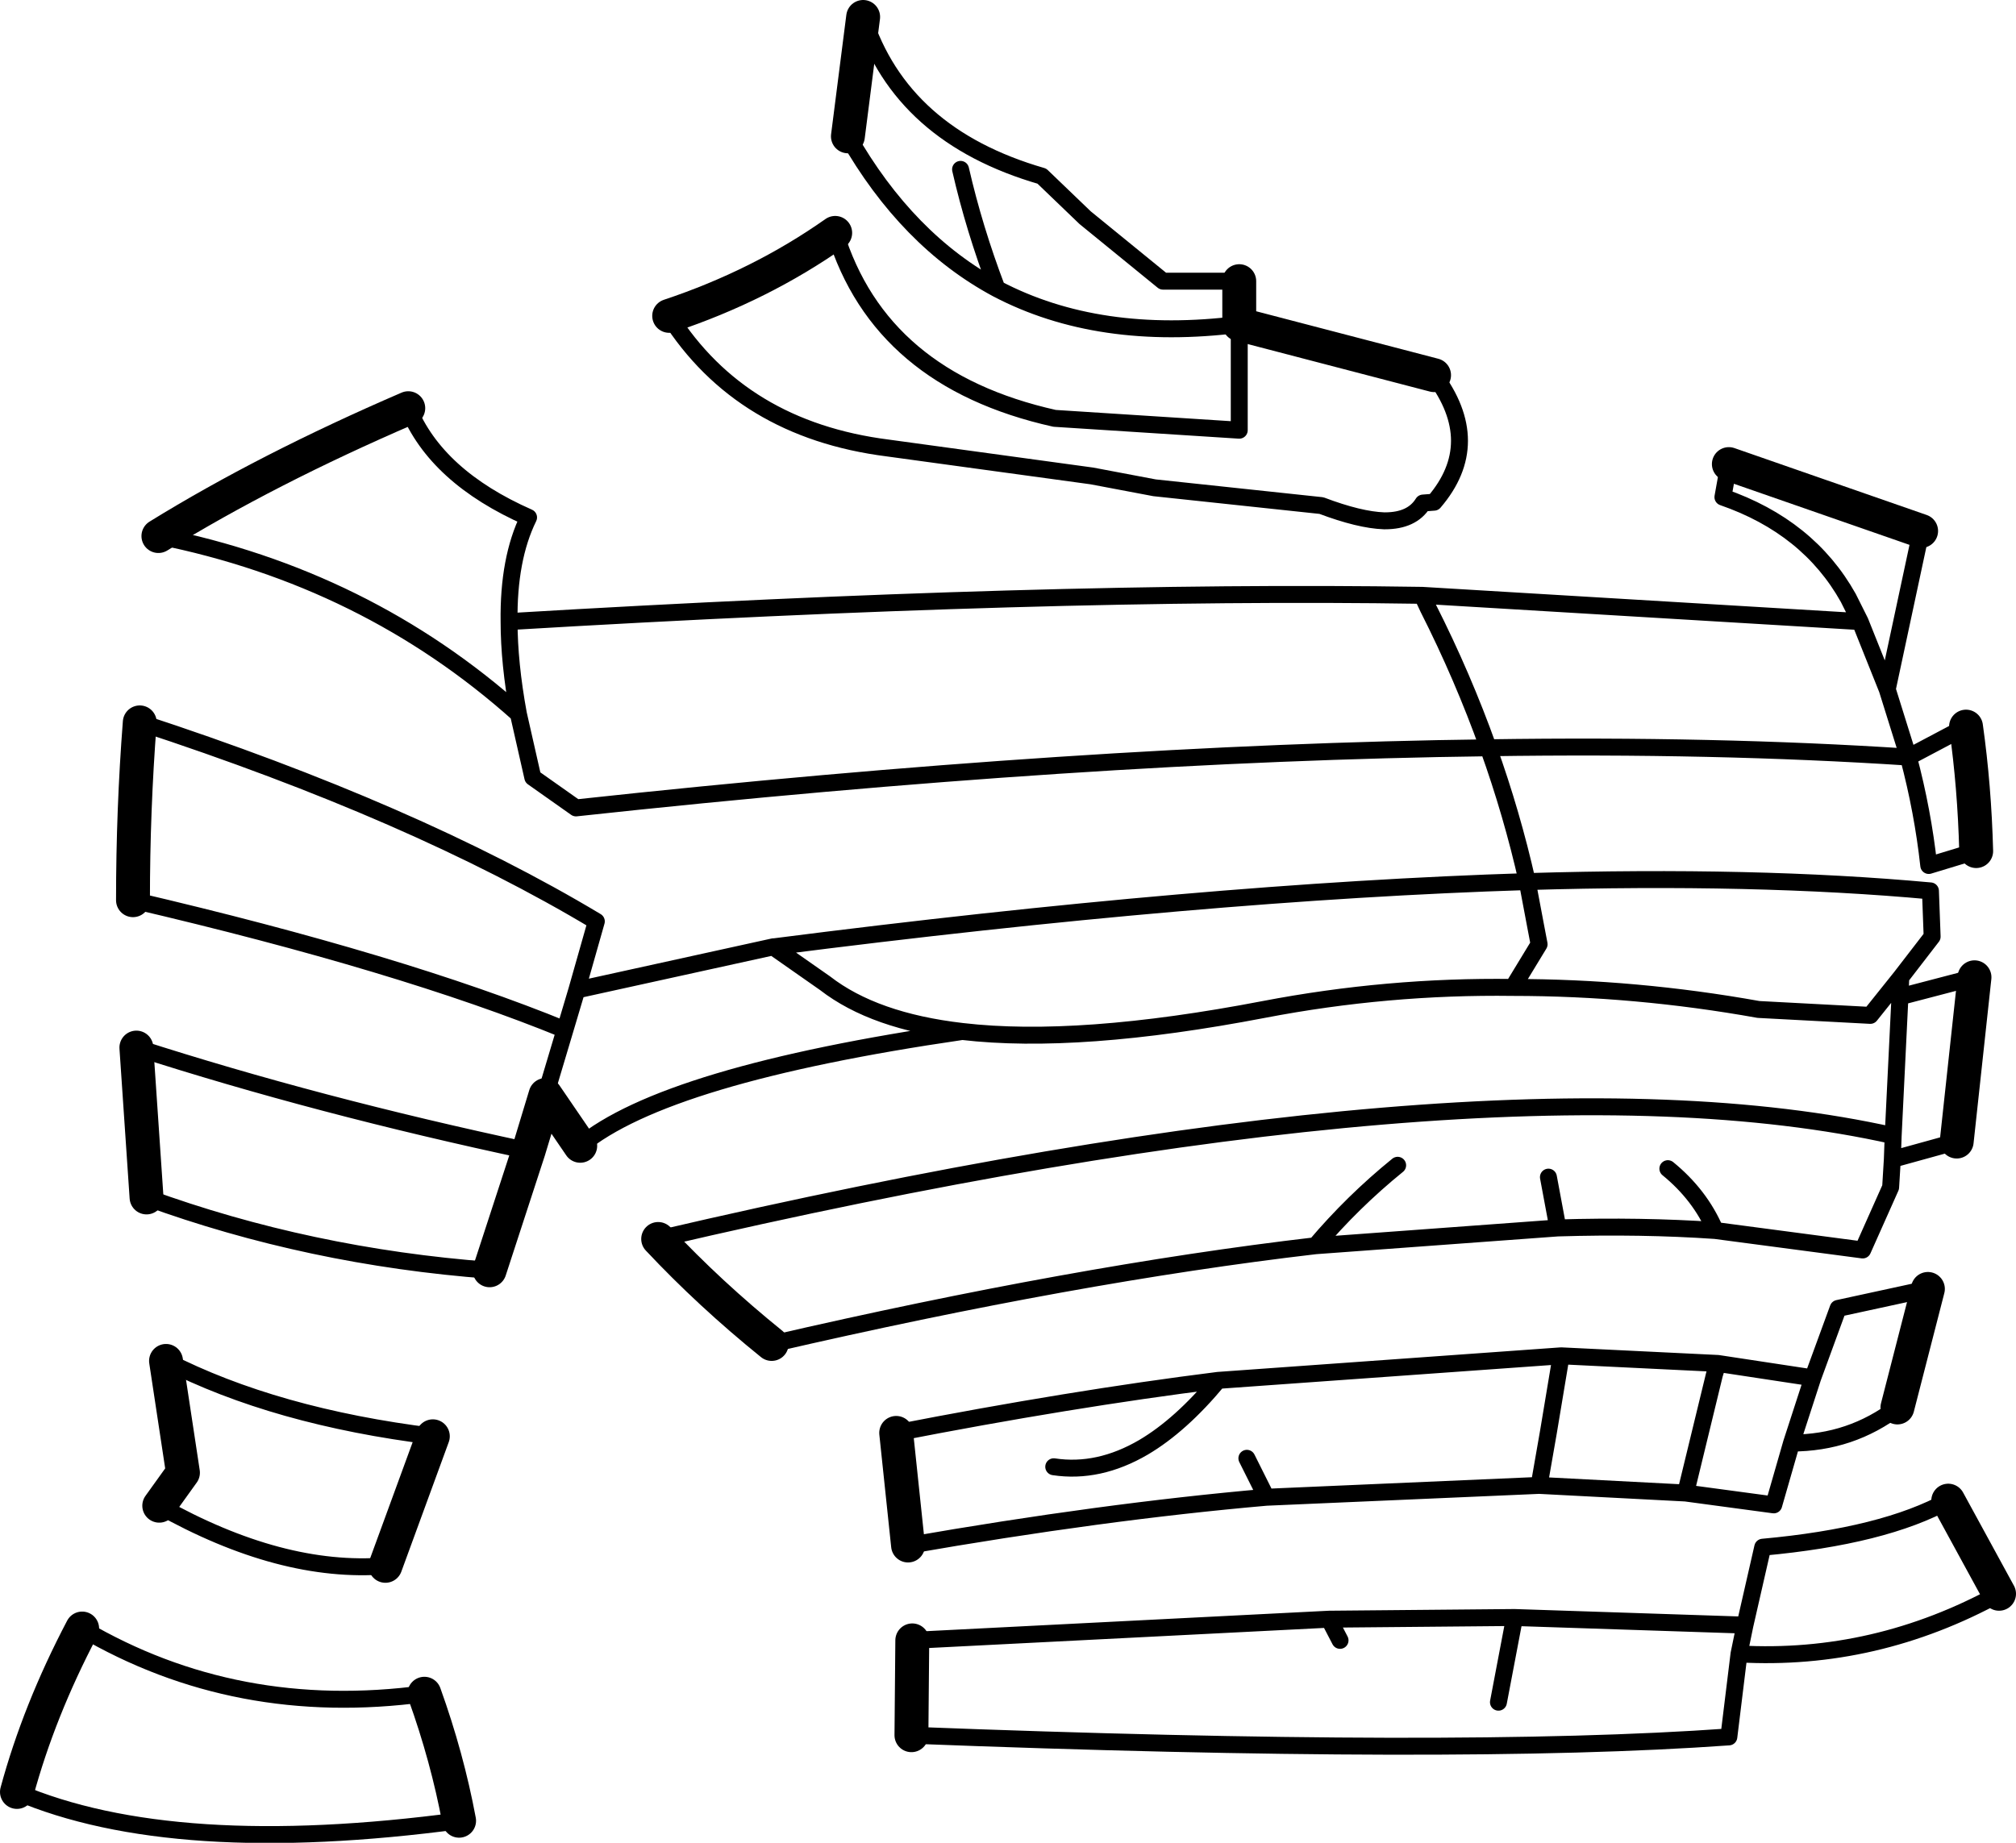 <?xml version="1.0" encoding="UTF-8" standalone="no"?>
<svg xmlns:xlink="http://www.w3.org/1999/xlink" height="108.8px" width="119.0px" xmlns="http://www.w3.org/2000/svg">
  <g transform="matrix(1.0, 0.0, 0.0, 1.0, -136.95, -120.85)">
    <path d="M221.6 143.0 Q224.6 147.0 221.6 150.5 L220.95 150.55 Q220.3 151.6 218.7 151.6 L218.65 151.6 Q217.2 151.55 214.95 150.7 L205.1 149.65 201.4 148.95 189.35 147.3 Q180.7 146.2 176.45 139.5 M186.25 134.6 Q188.9 143.25 199.2 145.55 L210.1 146.25 210.1 140.0 Q201.8 141.05 195.8 137.9 190.5 135.05 187.0 128.9 M187.9 121.85 Q190.15 128.85 198.45 131.25 L201.0 133.7 205.6 137.45 210.1 137.45 M195.8 137.9 Q194.45 134.35 193.65 130.85 M161.05 144.95 Q162.7 149.0 168.15 151.4 166.95 153.85 167.0 157.55 198.9 155.65 220.9 156.0 L246.75 157.55 246.05 156.15 Q243.7 151.95 238.65 150.2 L239.0 148.25 M250.35 152.2 L248.35 161.55 249.6 165.55 253.0 163.75 M253.6 171.1 L250.8 171.95 Q250.45 168.75 249.6 165.55 238.15 164.8 224.8 165.0 226.2 168.9 227.1 172.9 240.55 172.5 250.9 173.45 L251.0 176.15 249.15 178.55 249.1 179.7 253.5 178.55 M252.45 188.25 L248.65 189.3 248.55 190.95 246.9 194.65 238.2 193.5 Q233.85 193.2 228.9 193.35 L214.6 194.4 Q200.45 196.05 182.5 200.2 M175.8 194.0 Q224.8 182.55 248.7 187.9 L249.1 179.7 M167.0 157.55 Q167.0 160.0 167.55 163.0 L168.4 166.75 170.95 168.55 Q200.95 165.3 224.8 165.0 223.3 160.8 221.25 156.75 L220.9 156.0 M144.8 174.0 Q160.65 177.7 170.3 181.65 L171.0 179.3 172.15 175.25 Q161.4 168.8 145.2 163.5 M168.15 188.8 Q155.7 186.15 145.0 182.7 M145.6 191.55 Q155.2 195.05 165.85 195.85 M169.15 185.5 L170.3 181.65 M171.0 179.3 L182.6 176.75 182.65 176.75 Q208.0 173.5 227.1 172.9 L227.6 175.55 227.8 176.6 226.25 179.15 Q233.5 179.15 240.75 180.45 L247.35 180.8 249.15 178.55 M182.6 176.75 L182.65 176.8 185.65 178.9 Q188.55 181.15 193.75 181.75 200.6 182.55 211.55 180.45 218.85 179.05 226.25 179.15 M193.75 181.75 Q176.25 184.3 171.2 188.5 M214.6 194.4 Q216.8 191.8 219.45 189.65 M238.2 193.5 Q237.3 191.4 235.4 189.85 M228.35 190.35 L228.9 193.3 228.9 193.35 M248.35 161.55 L246.75 157.55 M248.7 187.9 L248.65 189.3 M146.35 209.75 Q153.55 213.8 159.7 213.3 M162.5 205.65 Q153.2 204.5 146.75 201.2 M141.8 217.0 Q150.9 222.35 162.0 220.85 M164.05 228.35 Q147.2 230.6 137.95 226.65 M189.85 205.45 Q200.1 203.45 208.85 202.35 L229.1 200.9 238.35 201.35 243.95 202.2 245.45 198.1 250.75 196.95 M248.95 203.95 Q246.2 206.05 242.7 206.05 L241.65 209.7 236.45 209.0 227.8 208.55 211.7 209.25 Q202.0 210.1 190.55 212.1 M254.95 214.95 Q247.65 218.95 239.6 218.5 L239.0 223.4 Q222.95 224.55 190.75 223.3 M190.8 217.7 L215.4 216.45 226.35 216.35 239.95 216.8 241.0 212.2 Q248.15 211.55 251.95 209.45 M236.45 209.0 L238.15 202.0 238.35 201.35 M227.8 208.55 L228.35 205.4 229.1 200.9 M225.4 221.35 L226.35 216.35 M239.6 218.5 L239.95 216.8 M215.4 216.45 L216.05 217.7 M208.85 202.35 Q206.65 205.0 204.45 206.3 201.8 207.85 199.15 207.45 M210.55 206.95 L211.7 209.25 M242.7 206.05 L243.95 202.2 M167.55 163.0 Q158.55 154.95 146.3 152.5" fill="none" stroke="#000000" stroke-linecap="round" stroke-linejoin="round" stroke-width="1.0"/>
    <path d="M210.1 137.45 L210.1 140.0 221.6 143.0 M176.45 139.5 Q181.85 137.7 186.25 134.6 M187.0 128.9 L187.9 121.85 M239.0 148.25 L250.35 152.2 M253.0 163.75 Q253.5 167.3 253.6 171.1 M253.5 178.55 L252.45 188.25 M182.5 200.2 Q178.85 197.25 175.8 194.0 M145.2 163.5 Q144.8 168.65 144.8 174.0 M165.85 195.85 L168.15 188.8 169.15 185.5 171.2 188.5 M145.0 182.7 L145.6 191.55 M146.3 152.5 Q152.7 148.55 161.05 144.95 M146.75 201.2 L147.75 207.8 146.35 209.75 M159.7 213.3 L162.5 205.65 M137.95 226.65 Q139.25 221.85 141.8 217.0 M162.0 220.85 Q163.35 224.6 164.05 228.35 M250.75 196.95 L248.95 203.95 M190.55 212.1 L189.85 205.45 M251.95 209.45 L254.95 214.95 M190.75 223.3 L190.8 217.7" fill="none" stroke="#000000" stroke-linecap="round" stroke-linejoin="round" stroke-width="2.0"/>
  </g>
</svg>

